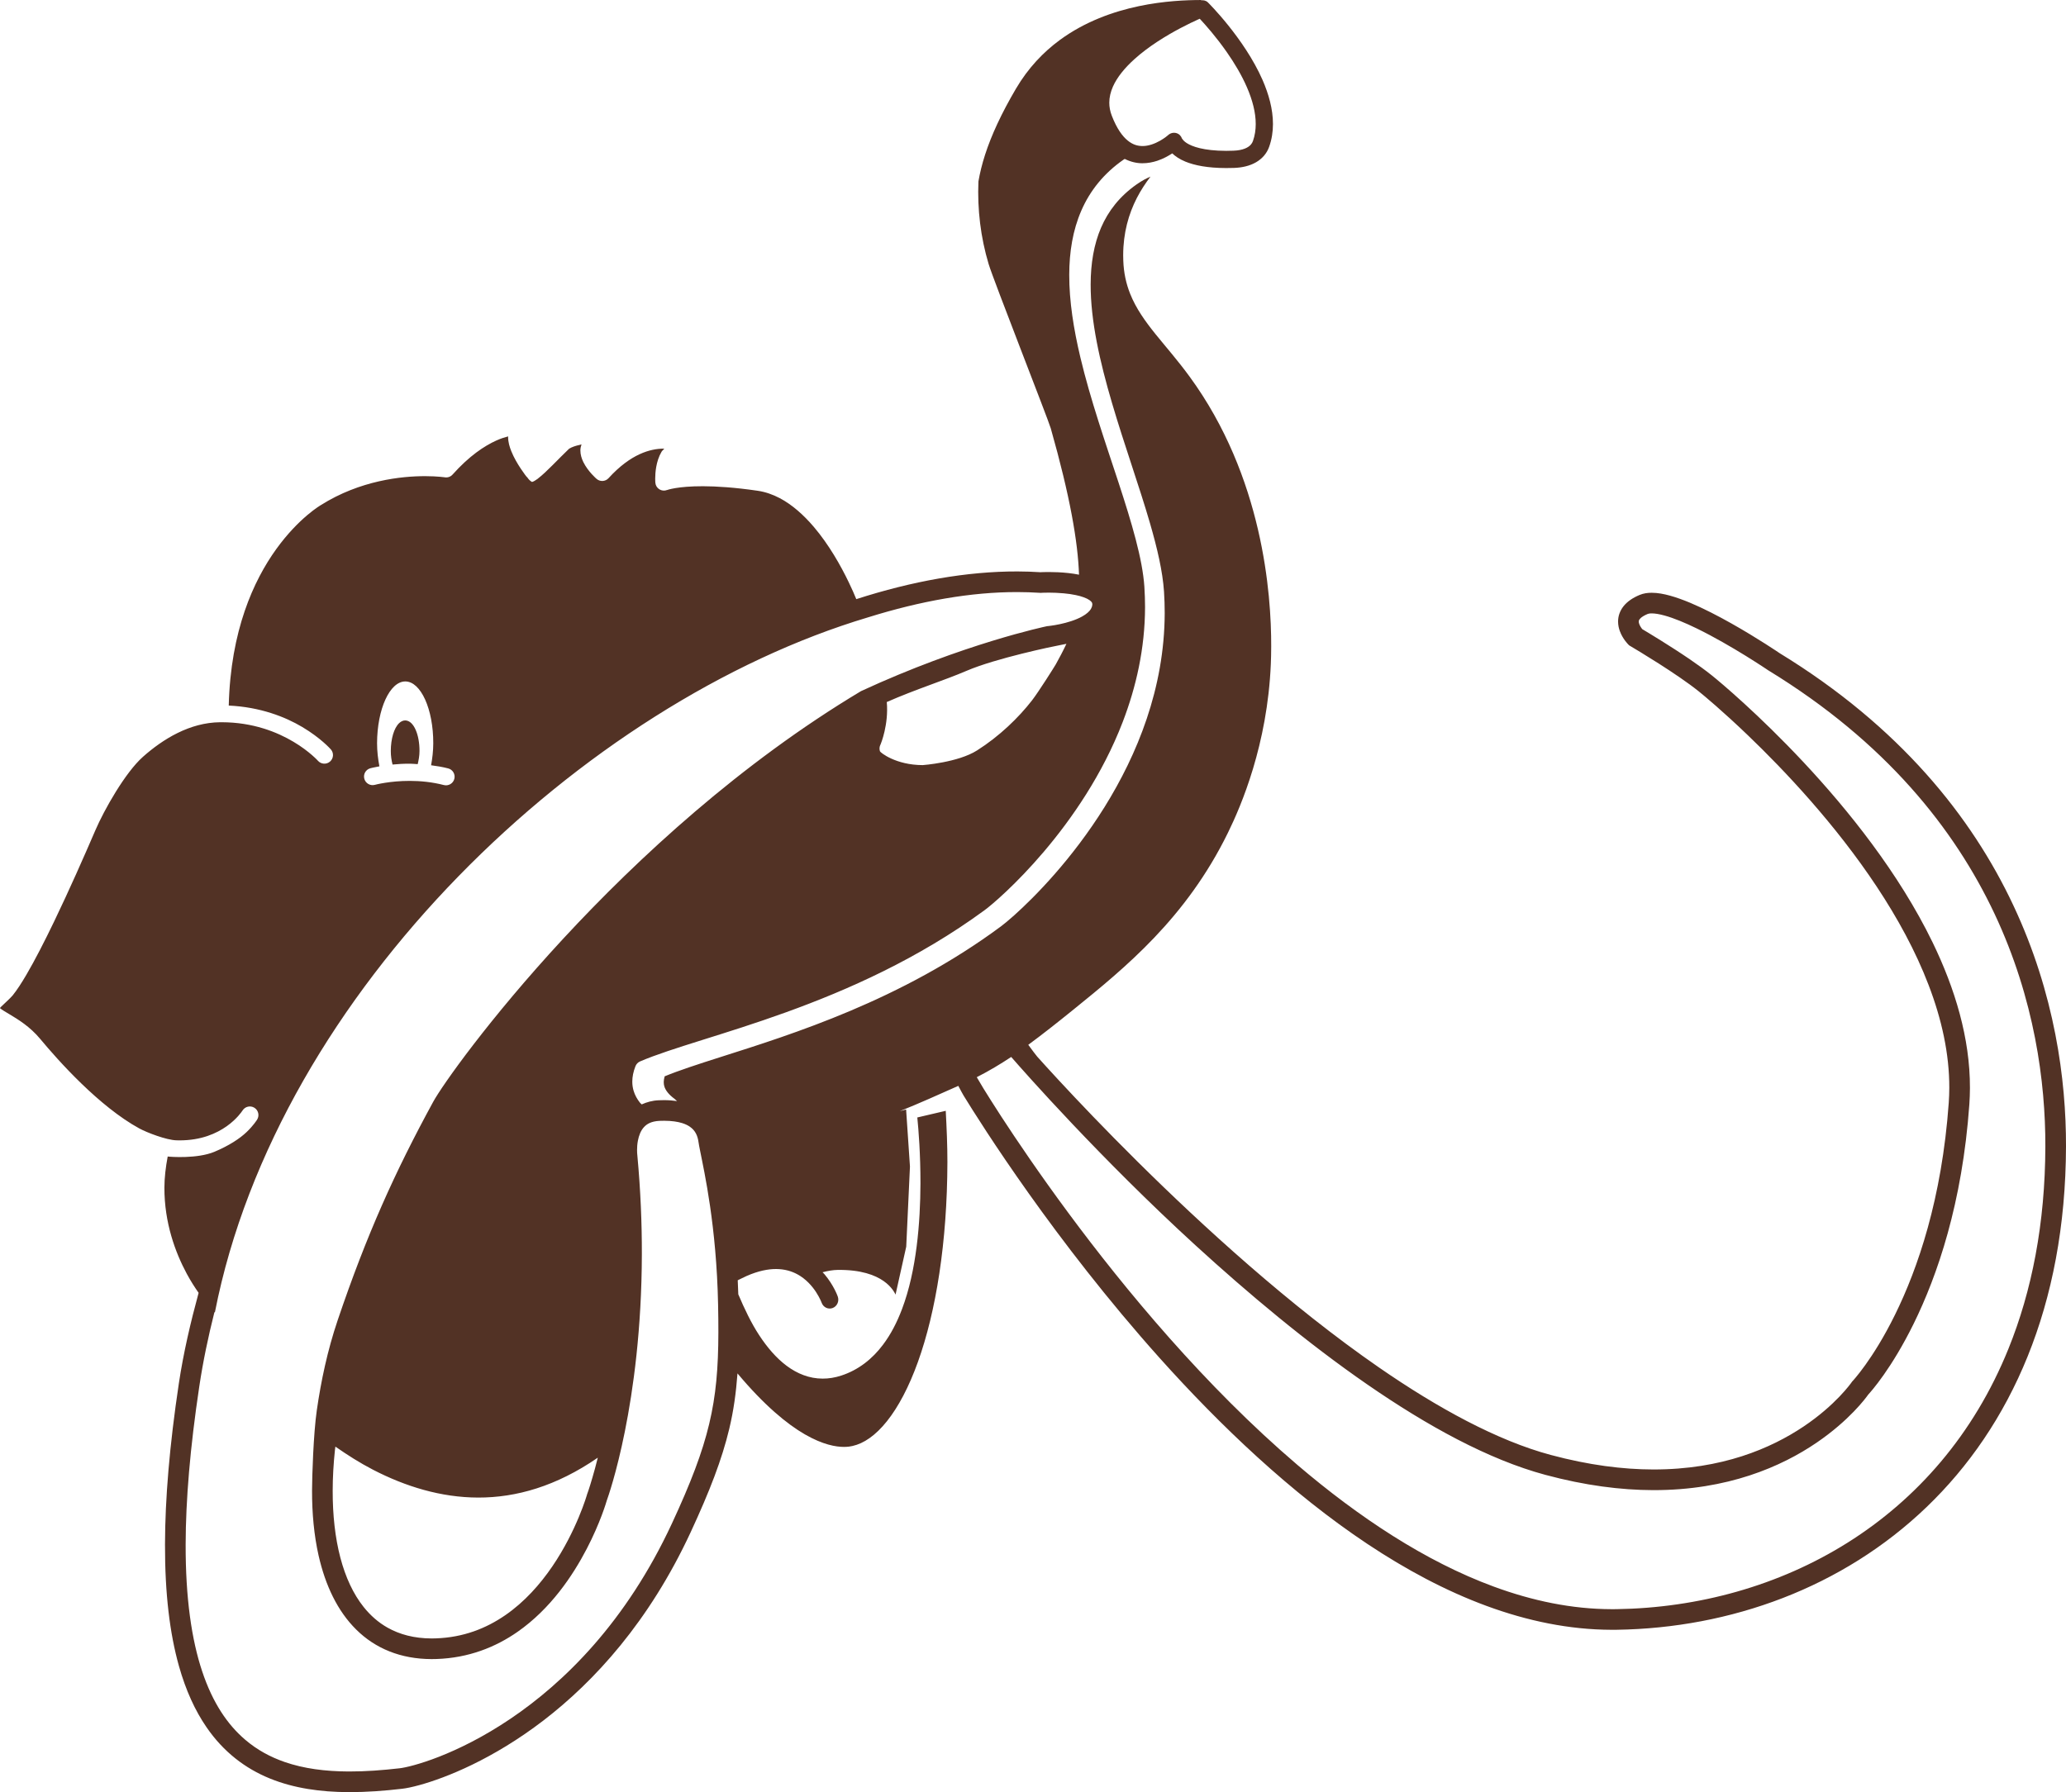 <svg version="1.1" id="图层_1" x="0px" y="0px" width="191.486px" height="166.142px" viewBox="0 0 191.486 166.142" enable-background="new 0 0 191.486 166.142" xml:space="preserve" xmlns="http://www.w3.org/2000/svg" xmlns:xlink="http://www.w3.org/1999/xlink" xmlns:xml="http://www.w3.org/XML/1998/namespace">
  <path fill="#523225" d="M36.383,70.879c-0.096-0.383-0.164-0.797-0.162-1.264c0.002-0.566,0.078-1.094,0.209-1.537
	c0.133-0.443,0.32-0.803,0.561-1.035c0.16-0.154,0.354-0.254,0.566-0.254c0.213,0.002,0.408,0.102,0.566,0.256
	c0.16,0.156,0.295,0.369,0.406,0.625c0.223,0.51,0.354,1.195,0.352,1.951c0,0.451-0.078,0.842-0.166,1.221
	c-0.238-0.012-0.49-0.041-0.715-0.041C37.402,70.799,36.863,70.832,36.383,70.879z M191.486,106.274
	c-0.02,7.402-1.299,13.896-3.555,19.475c-2.254,5.58-5.48,10.24-9.369,13.971c-7.777,7.469-18.172,11.217-28.713,11.373h-0.004
	c-0.16,0.002-0.322,0.002-0.484,0.002c-3.916-0.01-7.799-0.82-11.586-2.215c-3.787-1.396-7.479-3.375-11.031-5.74
	c-7.105-4.727-13.658-10.988-19.254-17.232c-9.744-10.881-16.574-21.721-18.188-24.354l0,0L89.3,101.55
	c-0.078-0.127-0.266-0.477-0.48-0.881c-1.875,0.836-3.668,1.643-5.428,2.346l0.59-0.156l0.357,5.289l-0.346,7.43l-0.99,4.441
	c-0.127-0.242-1.031-2.346-5.375-2.287c-0.412,0.006-0.885,0.082-1.391,0.217c0.047,0.055,0.111,0.104,0.158,0.158
	c0.881,1.037,1.232,2.035,1.254,2.094c0.152,0.43-0.061,0.906-0.475,1.063c-0.412,0.156-0.869-0.063-1.02-0.49h-0.002l-0.004-0.01
	l-0.018-0.049c-0.018-0.045-0.049-0.115-0.09-0.205c-0.084-0.178-0.217-0.434-0.4-0.717c-0.369-0.566-0.945-1.23-1.744-1.66
	c-0.535-0.287-1.172-0.48-1.963-0.484c-0.748-0.002-1.643,0.17-2.713,0.637c-0.18,0.078-0.719,0.346-0.844,0.406
	c0.021,0.426,0.035,0.869,0.053,1.303c0.576,1.357,1.197,2.662,1.93,3.781c0.75,1.143,1.586,2.125,2.559,2.852
	c0.486,0.361,1.008,0.656,1.564,0.861c0.559,0.207,1.152,0.32,1.764,0.32c0.563,0.002,1.141-0.09,1.717-0.279
	c1.609-0.521,2.895-1.555,3.869-2.852c0.736-0.973,1.31-2.096,1.767-3.305c0.686-1.811,1.105-3.818,1.361-5.826
	c0.256-2.01,0.346-4.021,0.352-5.838c0.004-2.705-0.174-4.949-0.291-6.111l2.635-0.617c0.086,1.615,0.156,3.221,0.154,4.756
	c-0.018,7.459-1.064,13.883-2.73,18.518c-0.832,2.318-1.82,4.186-2.873,5.502c-0.525,0.658-1.064,1.18-1.602,1.559
	c-0.539,0.383-1.07,0.623-1.598,0.74h0.002c-0.166,0.037-0.416,0.084-0.793,0.084c-0.73-0.004-1.926-0.188-3.623-1.166
	c-1.637-0.947-3.738-2.662-6.24-5.648c-0.131,1.777-0.357,3.443-0.762,5.135c-0.676,2.832-1.799,5.75-3.58,9.592
	c-3.848,8.291-8.928,13.828-13.637,17.445c-4.715,3.615-9.051,5.318-11.479,5.988c-0.699,0.193-1.232,0.301-1.621,0.346
	c-1.65,0.193-3.299,0.316-4.918,0.313c-0.031,0-0.059,0-0.084,0h-0.002c-2.537-0.014-5.008-0.346-7.266-1.268
	c-2.254-0.918-4.285-2.445-5.865-4.752c-1.057-1.537-1.918-3.408-2.555-5.672c-0.848-3.016-1.303-6.723-1.291-11.287
	c0.01-4.203,0.416-9.135,1.285-14.924c0.428-2.84,1.08-5.627,1.83-8.385c-0.338-0.486-0.713-1.055-1.1-1.775
	c-1.053-1.959-2.078-4.713-2.07-7.98c0.002-0.918,0.117-1.889,0.305-2.885c0.25,0.037,2.752,0.221,4.324-0.434
	c1.34-0.561,2.352-1.221,2.994-1.836c0.643-0.617,0.949-1.117,0.977-1.162c0.229-0.375,0.107-0.867-0.27-1.094
	s-0.863-0.105-1.092,0.268v-0.002l-0.006,0.008c-0.045,0.072-0.514,0.775-1.455,1.445c-0.949,0.668-2.355,1.313-4.383,1.311
	c-0.096,0-0.191-0.002-0.289-0.006c-0.92-0.025-2.729-0.717-3.434-1.102c-1.832-1-3.725-2.574-5.354-4.152
	c-1.631-1.576-3.004-3.154-3.842-4.162c-0.945-1.131-2.037-1.791-2.822-2.262c-0.393-0.232-0.713-0.424-0.873-0.557
	C0.014,93.468,0.01,93.462,0,93.454c0.02-0.029,0.014-0.031,0.059-0.08c0.096-0.107,0.904-0.83,1.117-1.094
	c0.398-0.494,0.818-1.143,1.273-1.919c0.793-1.354,1.68-3.086,2.57-4.936c1.396-2.898,2.799-6.078,3.82-8.453
	c0.809-1.881,2.764-5.352,4.414-6.814c0.912-0.811,2-1.611,3.207-2.205c1.209-0.596,2.531-0.982,3.936-0.996h0.002
	c0.053-0.002,0.107-0.002,0.162,0c2.896,0.006,5.127,0.91,6.643,1.813c0.76,0.451,1.334,0.902,1.715,1.234
	c0.191,0.166,0.334,0.303,0.426,0.395c0.047,0.045,0.08,0.08,0.1,0.104l0.021,0.023l0.002,0.002l0,0l0.002,0.002l0,0
	c0.293,0.328,0.795,0.359,1.123,0.068c0.33-0.291,0.363-0.795,0.072-1.123c-0.039-0.045-0.939-1.059-2.645-2.074
	c-1.584-0.945-3.904-1.855-6.818-1.99c0.174-6.961,2.307-11.59,4.395-14.496c1.059-1.469,2.104-2.498,2.877-3.154
	c0.387-0.328,0.707-0.564,0.924-0.713c0.109-0.076,0.193-0.131,0.246-0.164l0.059-0.037l0.012-0.006l0,0l0.029-0.018
	c3.635-2.291,7.488-2.686,9.686-2.68c0.572,0.002,1.029,0.029,1.342,0.057c0.156,0.014,0.273,0.027,0.352,0.037
	c0.039,0.006,0.068,0.008,0.086,0.01l0.02,0.004h0.002l0,0h0.002l0,0c0.268,0.041,0.535-0.055,0.715-0.258
	c1.549-1.732,2.953-2.66,4.068-3.16c0.404-0.182,0.758-0.291,1.084-0.377c-0.002,0.016-0.006,0.033-0.006,0.049
	c0,0.477,0.131,0.912,0.297,1.328c0.25,0.621,0.6,1.197,0.889,1.631c0.287,0.436,0.518,0.723,0.527,0.734
	c0.016,0.021,0.039,0.029,0.057,0.047c0.123,0.189,0.268,0.342,0.447,0.436c0.145-0.039,0.322-0.145,0.523-0.293
	c0.021-0.014,0.039-0.035,0.059-0.051c0.762-0.584,1.84-1.77,2.855-2.738c0.072-0.035,0.141-0.082,0.211-0.113
	c0.318-0.145,0.625-0.207,0.938-0.291c-0.059,0.186-0.104,0.375-0.104,0.553c0,0.412,0.121,0.77,0.268,1.078
	c0.227,0.461,0.527,0.834,0.771,1.109c0.248,0.273,0.441,0.443,0.459,0.457c0.324,0.287,0.822,0.258,1.113-0.063
	c1.041-1.143,2.016-1.822,2.875-2.219c0.861-0.396,1.613-0.518,2.238-0.518c0.018,0,0.031,0.006,0.051,0.006
	c-0.074,0.098-0.189,0.178-0.25,0.279c-0.273,0.467-0.412,0.953-0.492,1.391c-0.08,0.436-0.096,0.824-0.098,1.096
	c0,0.227,0.012,0.373,0.014,0.391c0.021,0.252,0.16,0.48,0.377,0.611c0.213,0.131,0.477,0.152,0.709,0.061v0.002
	c0.016-0.006,0.963-0.357,3.33-0.352c1.262,0.004,2.928,0.107,5.068,0.42c0.715,0.104,1.396,0.344,2.053,0.689
	c1.146,0.605,2.207,1.555,3.139,2.648c1.4,1.639,2.504,3.598,3.246,5.141c0.299,0.615,0.523,1.135,0.701,1.57
	c5.193-1.672,10.244-2.578,14.945-2.568c0.717,0.002,1.428,0.027,2.129,0.072c0.068-0.004,0.348-0.02,0.803-0.018
	c0.477,0.002,1.109,0.021,1.785,0.096c0.32,0.035,0.652,0.084,0.982,0.15c-0.105-3.047-0.826-7.246-2.619-13.566
	c-0.232-0.814-5.322-13.775-5.756-15.223c-0.746-2.479-1.055-5.084-0.949-7.67c0.137-0.787,0.336-1.609,0.619-2.484
	c0.582-1.799,1.504-3.807,2.861-6.115c1.133-1.924,2.539-3.391,4.076-4.52c2.309-1.693,4.924-2.627,7.313-3.129
	c2.328-0.49,4.418-0.568,5.785-0.57c-0.008,0.01-0.023,0.02-0.031,0.027c0.236-0.025,0.471,0.023,0.645,0.193
	c0.016,0.016,0.852,0.842,1.898,2.145c1.045,1.307,2.305,3.086,3.166,5.043c0.568,1.307,0.969,2.697,0.967,4.1
	c-0.002,0.703-0.107,1.41-0.35,2.094c-0.107,0.307-0.271,0.59-0.48,0.834c-0.211,0.244-0.467,0.451-0.752,0.615
	c-0.572,0.326-1.258,0.488-2.025,0.516c-0.254,0.008-0.5,0.012-0.734,0.012c-1.732-0.004-2.928-0.25-3.77-0.594
	c-0.555-0.227-0.943-0.5-1.225-0.766c-0.355,0.232-0.818,0.494-1.389,0.686c-0.412,0.135-0.877,0.23-1.379,0.229
	c-0.525,0.002-1.088-0.127-1.635-0.402c-0.033,0.021-0.059,0.031-0.092,0.055c-1.85,1.279-3.131,2.9-3.926,4.725
	c-0.799,1.828-1.121,3.848-1.125,5.965c-0.006,2.449,0.408,5.033,1.031,7.654c0.934,3.93,2.336,7.939,3.547,11.633
	c0.604,1.846,1.158,3.609,1.582,5.236c0.426,1.627,0.717,3.113,0.803,4.393c0.041,0.639,0.063,1.273,0.063,1.898
	c-0.01,3.818-0.822,7.393-2.07,10.641c-1.871,4.867-4.73,8.99-7.301,12.016c-1.285,1.514-2.498,2.754-3.473,3.676
	c-0.488,0.463-0.916,0.844-1.266,1.141c-0.348,0.297-0.615,0.51-0.773,0.623c-6.146,4.506-12.679,7.394-18.392,9.458
	c-2.857,1.033-5.508,1.859-7.809,2.582c-2.299,0.725-4.242,1.34-5.719,1.973c-0.195,0.084-0.348,0.244-0.426,0.439
	c-0.205,0.518-0.293,0.996-0.295,1.426c-0.002,0.316,0.047,0.605,0.121,0.855c0.119,0.404,0.326,0.777,0.594,1.113
	c0.045,0.055,0.109,0.098,0.158,0.152c0.467-0.209,0.984-0.361,1.582-0.383c0.172-0.008,0.342-0.012,0.506-0.012
	c0.432,0,0.816,0.037,1.188,0.088c-0.092-0.088-0.172-0.162-0.234-0.209c-0.273-0.199-0.488-0.402-0.643-0.6
	c-0.156-0.197-0.252-0.383-0.305-0.563c-0.033-0.111-0.053-0.238-0.053-0.395c0-0.143,0.031-0.326,0.086-0.529
	c1.299-0.537,3.041-1.105,5.115-1.766c6.736-2.145,16.791-5.271,26.054-12.136c0.266-0.197,0.684-0.539,1.232-1.029
	c1.912-1.713,5.369-5.213,8.373-10.039c3-4.822,5.555-10.982,5.572-17.979c0-0.656-0.02-1.318-0.064-1.986
	c-0.127-1.889-0.629-4.025-1.297-6.332c-1.004-3.461-2.391-7.303-3.518-11.137c-1.131-3.832-1.996-7.652-1.984-11.012
	c0.004-1.938,0.297-3.715,0.967-5.27c0.674-1.553,1.719-2.896,3.299-4.008c0.508-0.355,0.908-0.557,1.277-0.713
	c-0.461,0.609-0.891,1.258-1.258,1.969c-0.77,1.498-1.266,3.25-1.27,5.309c0,0.166,0.002,0.336,0.01,0.506
	c0.039,1.133,0.266,2.143,0.631,3.064c0.551,1.383,1.398,2.557,2.361,3.756c0.967,1.197,2.057,2.432,3.156,3.936
	c3.393,4.641,5.287,9.674,6.332,14.162c1.045,4.486,1.236,8.422,1.229,10.844c0,0.672-0.018,1.227-0.035,1.646
	c-0.318,7.471-2.748,13.135-3.975,15.635c-3.887,7.938-9.543,12.525-14.313,16.388c-1.535,1.242-2.869,2.297-4.193,3.27
	c0.383,0.52,0.734,0.99,0.83,1.096c0.465,0.52,1.15,1.275,2.025,2.219c1.748,1.887,4.254,4.523,7.275,7.518
	c6.039,5.984,14.15,13.395,22.367,19.074c5.473,3.787,11.002,6.795,15.926,8.115c3.535,0.949,6.688,1.342,9.486,1.348
	c6.396,0.014,10.947-1.971,13.943-3.977c2.994-2.006,4.42-4.047,4.459-4.105l0,0l0.047-0.066l0.051-0.055l0.002-0.002h0.002
	l0.01-0.014l0.057-0.061c0.051-0.057,0.129-0.146,0.23-0.27c0.203-0.244,0.502-0.619,0.867-1.129
	c0.732-1.02,1.729-2.574,2.768-4.689c2.082-4.23,4.334-10.703,4.969-19.629c0.031-0.459,0.049-0.918,0.051-1.379
	c0.008-3.168-0.709-6.381-1.916-9.531c-1.203-3.151-2.893-6.233-4.805-9.12c-3.824-5.777-8.539-10.777-11.979-14.07
	c-2.289-2.195-4.02-3.637-4.531-4.047c-0.973-0.785-2.439-1.768-3.707-2.578c-1.27-0.809-2.346-1.451-2.58-1.588
	c-0.029-0.018-0.045-0.027-0.045-0.027l-0.105-0.063l-0.088-0.086c-0.023-0.027-0.148-0.152-0.303-0.361
	c-0.152-0.211-0.34-0.504-0.479-0.883c-0.092-0.254-0.16-0.551-0.16-0.881c0-0.23,0.035-0.477,0.119-0.719
	c0.084-0.244,0.213-0.482,0.385-0.699c0.348-0.434,0.844-0.775,1.486-1.045c0.375-0.156,0.756-0.205,1.135-0.203
	c0.547,0.002,1.107,0.105,1.699,0.27c0.59,0.164,1.209,0.389,1.846,0.654c1.268,0.533,2.604,1.227,3.828,1.916
	c2.449,1.379,4.455,2.744,4.467,2.754l0,0c11.143,6.816,17.814,15.18,21.662,23.371C190.458,92.122,191.5,100.132,191.486,106.274z
	 M111.199,1.738c-0.059,0.025-0.09,0.037-0.154,0.068c-0.408,0.184-0.984,0.455-1.643,0.805c-1.32,0.697-2.975,1.705-4.281,2.893
	c-0.875,0.791-1.586,1.658-1.969,2.523c-0.219,0.498-0.336,0.99-0.338,1.488c0,0.395,0.07,0.799,0.238,1.227
	c0.465,1.197,0.988,1.898,1.467,2.287c0.48,0.389,0.914,0.504,1.365,0.51c0.564,0.006,1.16-0.223,1.617-0.482
	c0.455-0.254,0.762-0.525,0.773-0.537l0,0l0.002-0.002l0,0c0.209-0.189,0.5-0.256,0.77-0.174c0.25,0.076,0.434,0.275,0.514,0.521
	l0.012-0.006c0,0.002,0.008,0.021,0.031,0.055c0.049,0.068,0.154,0.199,0.395,0.354c0.479,0.307,1.533,0.711,3.646,0.717
	c0.215,0,0.439-0.004,0.676-0.014c0.432-0.014,0.783-0.086,1.049-0.191c0.266-0.104,0.447-0.236,0.572-0.381
	c0.082-0.098,0.145-0.203,0.189-0.328c0.174-0.496,0.256-1.018,0.256-1.566c0.004-1.074-0.309-2.248-0.809-3.4
	c-0.498-1.154-1.18-2.283-1.871-3.271C112.718,3.416,111.718,2.293,111.199,1.738z M98.841,59.688
	c-0.262,0.059-0.508,0.109-0.723,0.146c-0.424,0.072-5.824,1.191-8.521,2.352c-2.111,0.906-4.699,1.707-7.406,2.898
	c0.188,2.084-0.555,3.881-0.566,3.906l-0.01,0.02l-0.004,0.006h0.002c-0.105,0.195-0.125,0.422-0.055,0.633
	c0.041,0.123,1.475,1.277,3.962,1.283c0,0,3.262-0.234,5.037-1.361c2.084-1.322,3.854-3.043,5.092-4.637
	c0.617-0.797,2.105-3.16,2.203-3.338C98.175,61.016,98.515,60.379,98.841,59.688z M33.768,72.203
	c0.117,0.424,0.557,0.674,0.98,0.557c0.039-0.012,1.4-0.371,3.248-0.365c0.955,0.002,2.039,0.1,3.141,0.385
	c0.428,0.111,0.863-0.146,0.973-0.572s-0.146-0.863-0.572-0.971c-0.543-0.141-1.066-0.223-1.582-0.291
	c0.115-0.637,0.199-1.311,0.201-2.037c0.008-3.162-1.15-5.73-2.59-5.734c-1.438-0.002-2.609,2.559-2.619,5.721
	c0,0.773,0.09,1.48,0.217,2.15c-0.506,0.09-0.818,0.172-0.838,0.178C33.9,71.34,33.65,71.779,33.768,72.203z M66.582,123.521
	c0.002-0.811-0.008-1.666-0.027-2.582c-0.074-3.643-0.393-6.705-0.742-9.109c-0.348-2.408-0.727-4.148-0.934-5.193
	c-0.061-0.301-0.107-0.543-0.137-0.752c-0.039-0.289-0.115-0.563-0.24-0.801c-0.127-0.236-0.291-0.439-0.561-0.627
	c-0.182-0.127-0.412-0.242-0.719-0.338c-0.408-0.127-0.953-0.213-1.662-0.215c-0.135,0-0.273,0.004-0.424,0.008
	c-0.396,0.018-0.689,0.094-0.918,0.195c-0.227,0.104-0.395,0.234-0.539,0.393c-0.285,0.311-0.467,0.771-0.555,1.246
	c-0.061,0.311-0.078,0.619-0.078,0.859c-0.002,0.215,0.012,0.375,0.02,0.439l0.002,0.031l0,0l0.004,0.018v0.018
	c0.303,3.264,0.424,6.332,0.418,9.176c-0.035,13.826-3.088,22.375-3.244,22.803c-0.057,0.195-0.615,2.096-1.863,4.496
	c-1.305,2.506-3.35,5.559-6.412,7.697c-2.039,1.424-4.547,2.424-7.51,2.52c-0.156,0.006-0.311,0.008-0.465,0.008
	c-1.426-0.004-2.732-0.248-3.902-0.715c-1.168-0.465-2.197-1.15-3.068-2.012c-1.748-1.725-2.873-4.113-3.5-6.885
	c-0.416-1.85-0.609-3.877-0.604-6.021c0.002-1.291,0.129-5.277,0.441-7.432c0.387-2.682,0.979-5.527,1.934-8.35
	c2.689-7.947,5.32-13.77,8.855-20.252c1.609-2.947,17.338-24.712,39.652-38.071c9.531-4.41,17.152-6,17.201-6.012l0.053-0.012
	l0.055-0.004l0,0h0.002l0.012-0.002l0.059-0.006c0.053-0.006,0.133-0.016,0.23-0.029c0.201-0.027,0.488-0.072,0.814-0.143
	c0.65-0.135,1.469-0.375,2.066-0.711c0.402-0.221,0.688-0.479,0.818-0.703c0.074-0.131,0.115-0.25,0.127-0.4v0.004V56.02
	c-0.002-0.088-0.016-0.117-0.045-0.174c-0.033-0.053-0.1-0.129-0.227-0.217c-0.248-0.174-0.719-0.35-1.256-0.459
	c-0.359-0.078-0.748-0.131-1.123-0.164c-0.502-0.047-0.984-0.061-1.355-0.063c-0.398,0-0.672,0.014-0.725,0.016l-0.01,0.002
	l-0.059,0.004l-0.061-0.006c-0.682-0.045-1.377-0.066-2.08-0.068c-4.295-0.012-8.979,0.824-13.826,2.336
	c-26.385,7.881-54.738,34.698-60.555,64.431c-0.016-0.004-0.031-0.004-0.047-0.006c-0.572,2.266-1.053,4.555-1.4,6.873
	c-0.859,5.717-1.256,10.559-1.266,14.643c-0.012,4.99,0.553,8.844,1.531,11.777c0.98,2.938,2.355,4.951,3.998,6.35
	c1.094,0.934,2.316,1.596,3.654,2.059c1.783,0.617,3.777,0.867,5.893,0.877c0.027,0,0.053,0,0.078,0
	c1.518,0.004,3.094-0.115,4.693-0.299c0.234-0.027,0.709-0.117,1.334-0.291c0.627-0.172,1.414-0.428,2.322-0.783
	c1.814-0.713,4.111-1.832,6.6-3.512c4.979-3.361,10.717-8.959,14.965-18.102c1.758-3.787,2.824-6.58,3.455-9.229
	C66.365,129.364,66.574,126.835,66.582,123.521z M54.414,138.536l0.01-0.039l0.014-0.035l0.002-0.002l0.006-0.016
	c0.004-0.016,0.012-0.035,0.023-0.066c0.021-0.061,0.055-0.154,0.096-0.279c0.082-0.248,0.203-0.627,0.346-1.125
	c0.146-0.492,0.314-1.107,0.496-1.836c-3.854,2.658-7.57,3.705-11.09,3.699c-3.455-0.008-6.74-1.029-9.738-2.578
	c-1.229-0.635-2.381-1.371-3.494-2.146c-0.01,0.09-0.027,0.186-0.037,0.277c-0.139,1.303-0.211,2.572-0.213,3.793
	c-0.006,2.277,0.229,4.387,0.709,6.217c0.48,1.832,1.205,3.383,2.156,4.576c0.635,0.797,1.369,1.439,2.215,1.918
	c1.131,0.637,2.471,0.998,4.088,1.004c0.131,0,0.264-0.002,0.396-0.008c2.545-0.086,4.652-0.92,6.436-2.15
	c1.781-1.227,3.225-2.863,4.35-4.512C53.438,141.927,54.402,138.587,54.414,138.536L54.414,138.536z M189.572,106.271
	c0.014-5.926-0.994-13.652-4.701-21.538c-3.711-7.883-10.107-15.939-20.967-22.58l-0.021-0.012l-0.018-0.012l-0.037-0.025
	c-0.025-0.016-0.063-0.041-0.109-0.074c-0.1-0.064-0.244-0.16-0.426-0.281c-0.369-0.24-0.895-0.578-1.52-0.965
	c-1.254-0.773-2.916-1.746-4.521-2.527c-1.068-0.521-2.115-0.955-2.965-1.189c-0.482-0.135-0.902-0.203-1.191-0.201
	c-0.203-0.002-0.336,0.031-0.389,0.055l0,0c-0.328,0.137-0.531,0.275-0.643,0.379c-0.113,0.107-0.145,0.174-0.162,0.221
	c-0.01,0.033-0.014,0.063-0.016,0.104c0,0.053,0.012,0.125,0.041,0.209c0.027,0.084,0.074,0.178,0.125,0.262
	c0.059,0.098,0.115,0.174,0.162,0.23c0.521,0.311,2.566,1.537,4.434,2.813c0.719,0.494,1.412,0.992,1.992,1.459
	c0.422,0.336,1.514,1.246,3.021,2.625s3.428,3.227,5.494,5.434c4.127,4.414,8.836,10.262,11.967,16.709
	c2.084,4.302,3.471,8.882,3.461,13.495c-0.002,0.504-0.02,1.006-0.055,1.51c-0.65,9.184-2.977,15.906-5.158,20.338
	c-2.053,4.176-3.953,6.297-4.217,6.582c-0.232,0.33-1.74,2.379-4.773,4.449c-3.252,2.221-8.258,4.424-15.17,4.406
	c-2.973-0.008-6.293-0.424-9.979-1.416c-5.27-1.42-10.934-4.531-16.516-8.389c-5.58-3.855-11.068-8.463-15.914-12.893
	c-8.82-8.066-15.883-16.088-17.078-17.461c-1.01,0.668-2.045,1.293-3.193,1.875c0.201,0.342,0.494,0.842,0.615,1.037
	c0.375,0.609,0.932,1.494,1.652,2.604c1.445,2.219,3.553,5.334,6.195,8.906c5.283,7.143,12.717,16.113,21.252,23.395
	c5.689,4.854,11.867,8.953,18.191,11.281c3.615,1.334,7.273,2.09,10.928,2.098c0.15,0,0.305,0,0.457-0.002h-0.002
	c7.584-0.111,15.061-2.162,21.438-6.172c6.379-4.012,11.666-9.975,14.898-17.975C188.314,119.698,189.554,113.454,189.572,106.271z" class="color c1"/>
</svg>